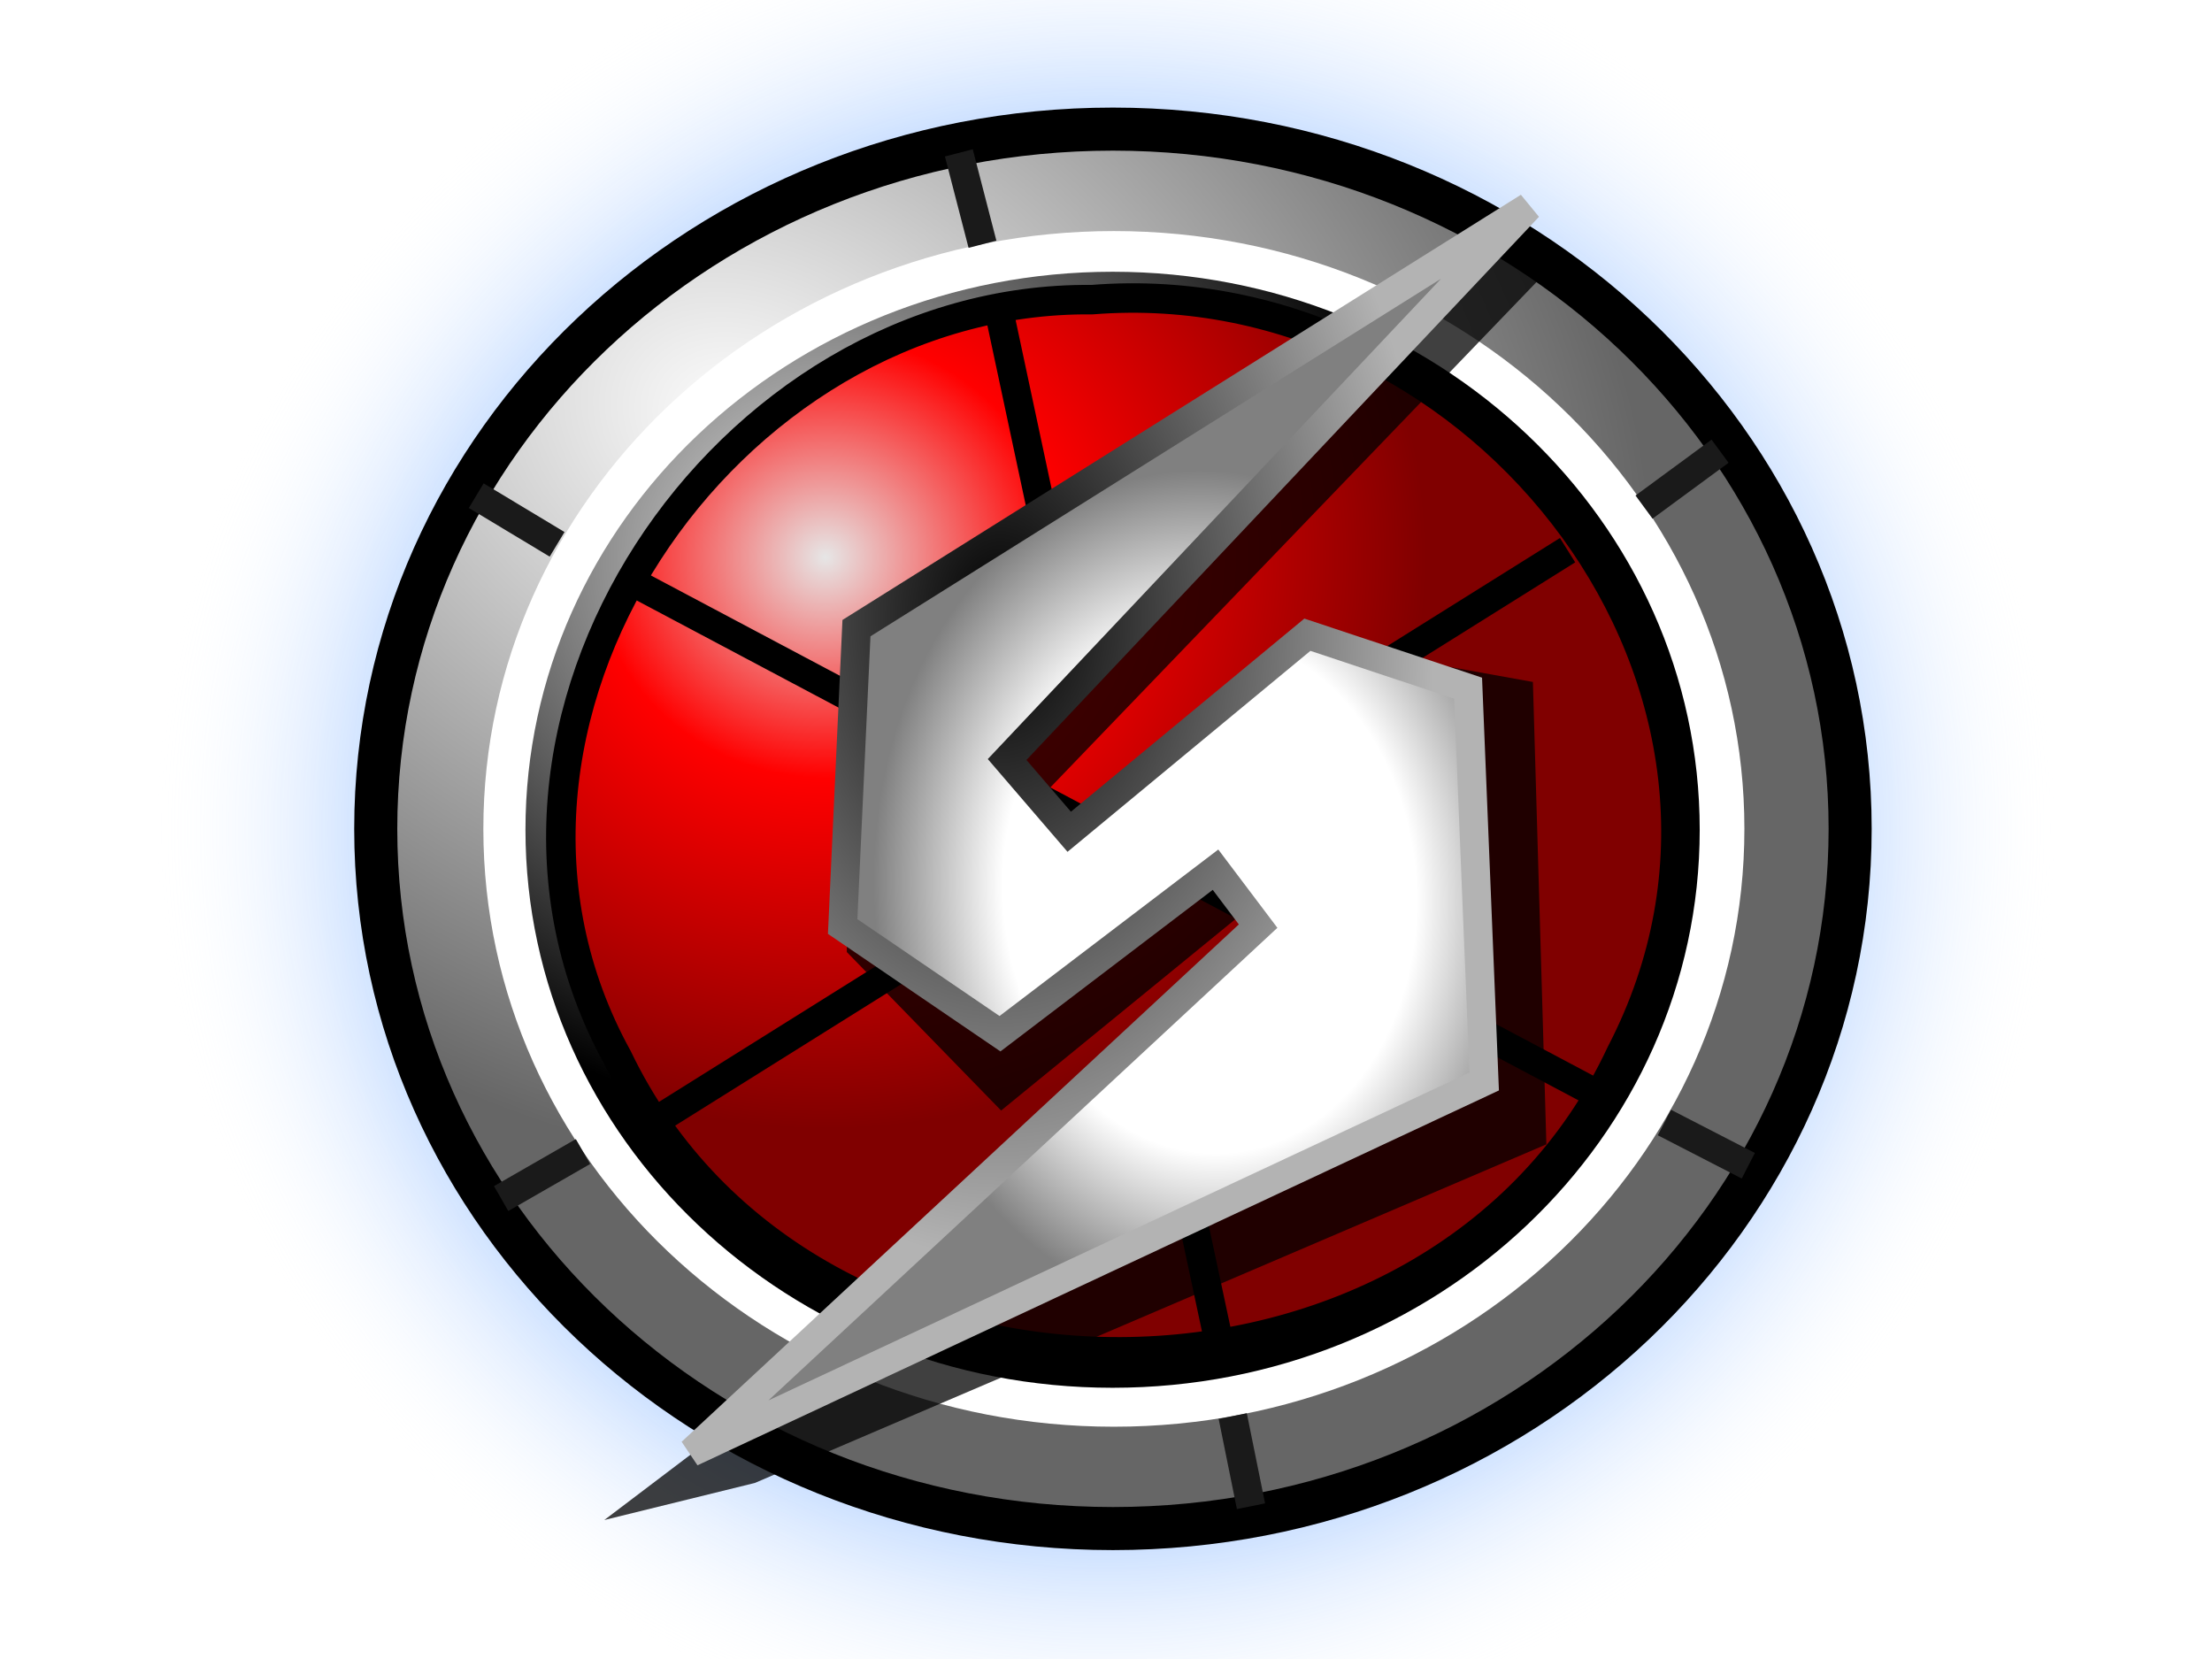 <?xml version="1.0" encoding="UTF-8" standalone="no"?>
<!-- Created with Inkscape (http://www.inkscape.org/) -->

<svg
   xmlns:dc="http://purl.org/dc/elements/1.1/"
   xmlns:cc="http://creativecommons.org/ns#"
   xmlns:rdf="http://www.w3.org/1999/02/22-rdf-syntax-ns#"
   xmlns:svg="http://www.w3.org/2000/svg"
   xmlns="http://www.w3.org/2000/svg"
   xmlns:xlink="http://www.w3.org/1999/xlink"
   xmlns:sodipodi="http://sodipodi.sourceforge.net/DTD/sodipodi-0.dtd"
   xmlns:inkscape="http://www.inkscape.org/namespaces/inkscape"
   width="400"
   height="300"
   id="svg3033"
   version="1.1"
   inkscape:version="0.47 r22583"
   sodipodi:docname="samus_symbol.svg"
   inkscape:export-filename="/home/hansenm/Pictures/Miscellaneous/samus_symbol.png"
   inkscape:export-xdpi="90"
   inkscape:export-ydpi="90">
  <defs
     id="defs3035">
    <inkscape:perspective
       sodipodi:type="inkscape:persp3d"
       inkscape:vp_x="0 : 526.18109 : 1"
       inkscape:vp_y="0 : 1000 : 0"
       inkscape:vp_z="744.09448 : 526.18109 : 1"
       inkscape:persp3d-origin="372.04724 : 350.78739 : 1"
       id="perspective3041" />
    <inkscape:perspective
       id="perspective2969"
       inkscape:persp3d-origin="0.5 : 0.33333333 : 1"
       inkscape:vp_z="1 : 0.5 : 1"
       inkscape:vp_y="0 : 1000 : 0"
       inkscape:vp_x="0 : 0.5 : 1"
       sodipodi:type="inkscape:persp3d" />
    <radialGradient
       inkscape:collect="always"
       xlink:href="#linearGradient7081"
       id="radialGradient3376"
       gradientUnits="userSpaceOnUse"
       gradientTransform="matrix(1,0,0,0.975,0,3.011)"
       cx="53.033"
       cy="122.85"
       fx="53.033"
       fy="122.85"
       r="25.759" />
    <linearGradient
       inkscape:collect="always"
       id="linearGradient7081">
      <stop
         style="stop-color:#00112b;stop-opacity:1"
         offset="0"
         id="stop7083" />
      <stop
         id="stop7089"
         offset="0.744"
         style="stop-color:#2a7fff;stop-opacity:0.498" />
      <stop
         style="stop-color:#ffffff;stop-opacity:0"
         offset="1"
         id="stop7085" />
    </linearGradient>
    <radialGradient
       inkscape:collect="always"
       xlink:href="#linearGradient6974"
       id="radialGradient3378"
       gradientUnits="userSpaceOnUse"
       gradientTransform="matrix(1.131,0.475,-0.368,0.877,37.318,-5.143)"
       cx="42.886"
       cy="112.382"
       fx="42.886"
       fy="112.382"
       r="21.821" />
    <linearGradient
       inkscape:collect="always"
       id="linearGradient6974">
      <stop
         style="stop-color:#ffffff;stop-opacity:1"
         offset="0"
         id="stop6976" />
      <stop
         style="stop-color:#666666;stop-opacity:1"
         offset="1"
         id="stop6978" />
    </linearGradient>
    <radialGradient
       inkscape:collect="always"
       xlink:href="#linearGradient6982"
       id="radialGradient3380"
       gradientUnits="userSpaceOnUse"
       gradientTransform="matrix(1,0,0,0.952,0,6.079)"
       cx="44.438"
       cy="114.761"
       fx="44.438"
       fy="114.761"
       r="22.095" />
    <linearGradient
       inkscape:collect="always"
       id="linearGradient6982">
      <stop
         style="stop-color:#e6e6e6;stop-opacity:1"
         offset="0"
         id="stop6984" />
      <stop
         id="stop6990"
         offset="0.386"
         style="stop-color:#ff0000;stop-opacity:1" />
      <stop
         style="stop-color:#800000;stop-opacity:1"
         offset="1"
         id="stop6986" />
    </linearGradient>
    <radialGradient
       inkscape:collect="always"
       xlink:href="#linearGradient6996"
       id="radialGradient3382"
       gradientUnits="userSpaceOnUse"
       gradientTransform="matrix(1,0,0,0.951,0,6.185)"
       cx="44.438"
       cy="114.752"
       fx="44.438"
       fy="114.752"
       r="21.715" />
    <linearGradient
       inkscape:collect="always"
       id="linearGradient6996">
      <stop
         style="stop-color:#e6e6e6;stop-opacity:1"
         offset="0"
         id="stop6998" />
      <stop
         style="stop-color:#000000;stop-opacity:1"
         offset="1"
         id="stop7000" />
    </linearGradient>
    <radialGradient
       inkscape:collect="always"
       xlink:href="#linearGradient2512"
       id="radialGradient3384"
       gradientUnits="userSpaceOnUse"
       gradientTransform="matrix(0.912,-0.062,0.078,1.149,-3.904,-14.53)"
       cx="54.583"
       cy="123.301"
       fx="54.583"
       fy="123.301"
       r="11.394" />
    <linearGradient
       id="linearGradient2512">
      <stop
         id="stop2514"
         offset="0"
         style="stop-color:#ffffff;stop-opacity:1" />
      <stop
         style="stop-color:#ffffff;stop-opacity:1"
         offset="0.615"
         id="stop2518" />
      <stop
         id="stop2516"
         offset="1"
         style="stop-color:#808080;stop-opacity:1" />
    </linearGradient>
    <radialGradient
       inkscape:collect="always"
       xlink:href="#linearGradient3415"
       id="radialGradient3386"
       gradientUnits="userSpaceOnUse"
       gradientTransform="matrix(1,0,0,1.47,0,-57.18)"
       cx="49.003"
       cy="117.29"
       fx="49.003"
       fy="117.29"
       r="13.481" />
    <linearGradient
       inkscape:collect="always"
       id="linearGradient3415">
      <stop
         style="stop-color:#000000;stop-opacity:1"
         offset="0"
         id="stop3417" />
      <stop
         style="stop-color:#b3b3b3;stop-opacity:1"
         offset="1"
         id="stop3419" />
    </linearGradient>
    <filter
       color-interpolation-filters="sRGB"
       inkscape:label="brushed metal button"
       id="filter3013">
      <feGaussianBlur
         result="result0"
         id="feGaussianBlur3015"
         stdDeviation="6.886" />
      <feDiffuseLighting
         diffuseConstant="0.448"
         result="result1"
         surfaceScale="16.2"
         id="feDiffuseLighting3017">
        <fePointLight
           z="10000"
           y="-20000"
           x="0"
           id="fePointLight3019" />
      </feDiffuseLighting>
      <feSpecularLighting
         kernelUnitLength="0.01"
         lighting-color="#ffffff"
         in="result1"
         result="result2"
         specularConstant="0"
         specularExponent="123.097"
         surfaceScale="-19.197"
         id="feSpecularLighting3021">
        <fePointLight
           z="99999"
           y="0"
           x="0"
           id="fePointLight3023" />
      </feSpecularLighting>
      <feComposite
         in="result1"
         in2="SourceAlpha"
         operator="in"
         result="result6"
         id="feComposite3025" />
      <feComposite
         result="result7"
         operator="atop"
         id="feComposite3027"
         in="result2"
         in2="result6" />
      <feMorphology
         id="feMorphology3029"
         radius="1"
         operator="erode"
         in="SourceGraphic"
         result="result6" />
      <feComposite
         id="feComposite3031"
         operator="arithmetic"
         k1="0.93"
         k2="0.544"
         k3="0.686"
         k4="-0.07"
         in2="result6"
         result="result5"
         stdDeviation="0.1"
         radius="1.5"
         in="result7" />
      <feTurbulence
         result="result6"
         numOctaves="1"
         baseFrequency="0.001 0.348"
         id="feTurbulence3033" />
      <feColorMatrix
         result="result6"
         type="saturate"
         id="feColorMatrix3035" />
      <feComposite
         result="result6"
         in="result6"
         operator="in"
         in2="result5"
         id="feComposite3037" />
      <feMerge
         id="feMerge3039">
        <feMergeNode
           in="result5"
           id="feMergeNode3041"
           inkscape:collect="always" />
        <feMergeNode
           in="result6"
           id="feMergeNode3043"
           inkscape:collect="always" />
      </feMerge>
    </filter>
  </defs>
  <sodipodi:namedview
     id="base"
     pagecolor="#ffffff"
     bordercolor="#666666"
     borderopacity="1.0"
     inkscape:pageopacity="0.0"
     inkscape:pageshadow="2"
     inkscape:zoom="0.7"
     inkscape:cx="192.25767"
     inkscape:cy="355.09363"
     inkscape:document-units="px"
     inkscape:current-layer="layer1"
     showgrid="false"
     inkscape:window-width="1440"
     inkscape:window-height="849"
     inkscape:window-x="0"
     inkscape:window-y="24"
     inkscape:window-maximized="1" />
  <g
     inkscape:label="Layer 1"
     inkscape:groupmode="layer"
     id="layer1"
     transform="translate(0,-752.362)">
    <g
       style="display:inline"
       id="g3358"
       transform="matrix(5.831,0,0,5.831,-104.808,192.253)">
      <path
         transform="matrix(1.147,0,0,1.147,-8.557,-19.076)"
         d="m 78.792,122.85 c 0,13.878 -11.533,25.128 -25.759,25.128 -14.226,0 -25.759,-11.25 -25.759,-25.128 0,-13.878 11.533,-25.128 25.759,-25.128 14.226,0 25.759,11.25 25.759,25.128 z"
         sodipodi:ry="25.127544"
         sodipodi:rx="25.75889"
         sodipodi:cy="122.8496"
         sodipodi:cx="53.033009"
         id="path7079"
         style="opacity:0.6;fill:url(#radialGradient3376);fill-opacity:1;fill-rule:nonzero;stroke:none"
         sodipodi:type="arc" />
      <path
         transform="matrix(1.085,0,0,1.085,-7.186,-14.251)"
         d="m 76.071,125.357 c 0,11.046 -9.434,20 -21.071,20 -11.637,0 -21.071,-8.954 -21.071,-20 0,-11.046 9.434,-20 21.071,-20 11.637,0 21.071,8.954 21.071,20 z"
         sodipodi:ry="20"
         sodipodi:rx="21.071428"
         sodipodi:cy="125.35714"
         sodipodi:cx="55"
         id="path6970"
         style="fill:url(#radialGradient3378);fill-opacity:1;fill-rule:nonzero;stroke:#000000;stroke-width:1.231;stroke-linecap:round;stroke-linejoin:round;stroke-miterlimit:4;stroke-opacity:1;stroke-dasharray:none;stroke-dashoffset:0"
         sodipodi:type="arc" />
      <path
         transform="matrix(0.928,0,0,0.927,1.478,5.557)"
         d="m 76.071,125.357 c 0,11.046 -9.434,20 -21.071,20 -11.637,0 -21.071,-8.954 -21.071,-20 0,-11.046 9.434,-20 21.071,-20 11.637,0 21.071,8.954 21.071,20 z"
         sodipodi:ry="20"
         sodipodi:rx="21.071428"
         sodipodi:cy="125.35714"
         sodipodi:cx="55"
         id="path6992"
         style="fill:#ffffff;fill-opacity:1;fill-rule:nonzero;stroke:none"
         sodipodi:type="arc" />
      <path
         sodipodi:type="arc"
         style="fill:url(#radialGradient3380);fill-opacity:1;fill-rule:nonzero;stroke:url(#radialGradient3382);stroke-width:1.056;stroke-linecap:round;stroke-linejoin:round;stroke-miterlimit:4;stroke-opacity:1;stroke-dasharray:none;stroke-dashoffset:0"
         id="path6972"
         sodipodi:cx="55"
         sodipodi:cy="125.35714"
         sodipodi:rx="21.071428"
         sodipodi:ry="20"
         d="m 76.071,125.357 c 0,11.046 -9.434,20 -21.071,20 -11.637,0 -21.071,-8.954 -21.071,-20 0,-11.046 9.434,-20 21.071,-20 11.637,0 21.071,8.954 21.071,20 z"
         transform="matrix(0.843,0,0,0.843,6.113,16.114)" />
      <path
         sodipodi:nodetypes="cccc"
         id="path7022"
         d="m 53.652,127.721 2.261,10.598 m -6.97,-32.675 2.494,11.692"
         style="fill:none;stroke:#000000;stroke-width:0.891px;stroke-linecap:butt;stroke-linejoin:miter;stroke-opacity:1" />
      <path
         id="path7024"
         d="m 51.84,105.35 c -11.401,-0.117 -20.418,13.171 -14.711,23.514 5.862,12.212 25.385,12.146 31.116,-0.142 5.85,-11.265 -4.287,-24.339 -16.405,-23.372 z"
         style="fill:none;stroke:#000000;stroke-width:0.914;stroke-linecap:round;stroke-linejoin:round;stroke-miterlimit:4;stroke-opacity:1;stroke-dashoffset:0" />
      <path
         style="fill:none;stroke:#000000;stroke-width:0.891px;stroke-linecap:butt;stroke-linejoin:miter;stroke-opacity:1"
         d="M 66.588,113.119 38.267,130.844"
         id="path7037"
         sodipodi:nodetypes="cc" />
      <path
         sodipodi:nodetypes="cc"
         id="path7039"
         d="M 67.183,129.813 37.672,114.149"
         style="fill:none;stroke:#000000;stroke-width:0.891px;stroke-linecap:butt;stroke-linejoin:miter;stroke-opacity:1" />
      <path
         sodipodi:nodetypes="cc"
         id="path7041"
         d="m 48.443,103.632 -0.733,-2.834"
         style="fill:none;stroke:#1a1a1a;stroke-width:0.891px;stroke-linecap:butt;stroke-linejoin:miter;stroke-opacity:1" />
      <path
         style="fill:none;stroke:#1a1a1a;stroke-width:0.891px;stroke-linecap:butt;stroke-linejoin:miter;stroke-opacity:1"
         d="m 35.251,112.938 -2.508,-1.509"
         id="path7043"
         sodipodi:nodetypes="cc" />
      <path
         sodipodi:nodetypes="cc"
         id="path7045"
         d="m 33.516,133.227 2.538,-1.458"
         style="fill:none;stroke:#1a1a1a;stroke-width:0.891px;stroke-linecap:butt;stroke-linejoin:miter;stroke-opacity:1" />
      <path
         style="fill:none;stroke:#1a1a1a;stroke-width:0.891px;stroke-linecap:butt;stroke-linejoin:miter;stroke-opacity:1"
         d="m 56.77,142.768 -0.566,-2.796"
         id="path7047"
         sodipodi:nodetypes="cc" />
      <path
         style="opacity:0.75;fill:#000000;fill-rule:evenodd;stroke:none"
         d="m 64.384,103.027 -20.175,12.389 0.027,10.166 4.785,4.915 8.73,-7.13 1.166,3.006 -22.202,16.823 4.668,-1.149 24.548,-10.502 -0.418,-14.339 -5.076,-0.914 -8.464,6.981 -1.812,-2.394 15.484,-16.096 -1.26,-1.756 z"
         id="path7006"
         sodipodi:nodetypes="ccccccccccccccc" />
      <path
         sodipodi:nodetypes="ccccccccccccc"
         id="path7004"
         d="m 65.377,102.475 -20.842,13.062 -0.428,9.253 4.879,3.325 6.684,-5.087 1.321,1.75 -17.575,16.318 24.586,-11.5 -0.499,-12.197 -4.984,-1.658 -7.386,6.111 -1.926,-2.241 16.17,-17.136 z"
         style="fill:url(#radialGradient3384);fill-rule:evenodd;stroke:url(#radialGradient3386);stroke-width:0.891px;stroke-linecap:butt;stroke-linejoin:miter;stroke-opacity:1;filter:url(#filter3013)" />
      <path
         sodipodi:nodetypes="cc"
         id="path7049"
         d="m 72.193,132.209 -2.602,-1.34"
         style="fill:none;stroke:#1a1a1a;stroke-width:0.891px;stroke-linecap:butt;stroke-linejoin:miter;stroke-opacity:1" />
      <path
         style="fill:none;stroke:#1a1a1a;stroke-width:0.891px;stroke-linecap:butt;stroke-linejoin:miter;stroke-opacity:1"
         d="m 68.959,111.783 2.358,-1.733"
         id="path7051"
         sodipodi:nodetypes="cc" />
    </g>
  </g>
</svg>
